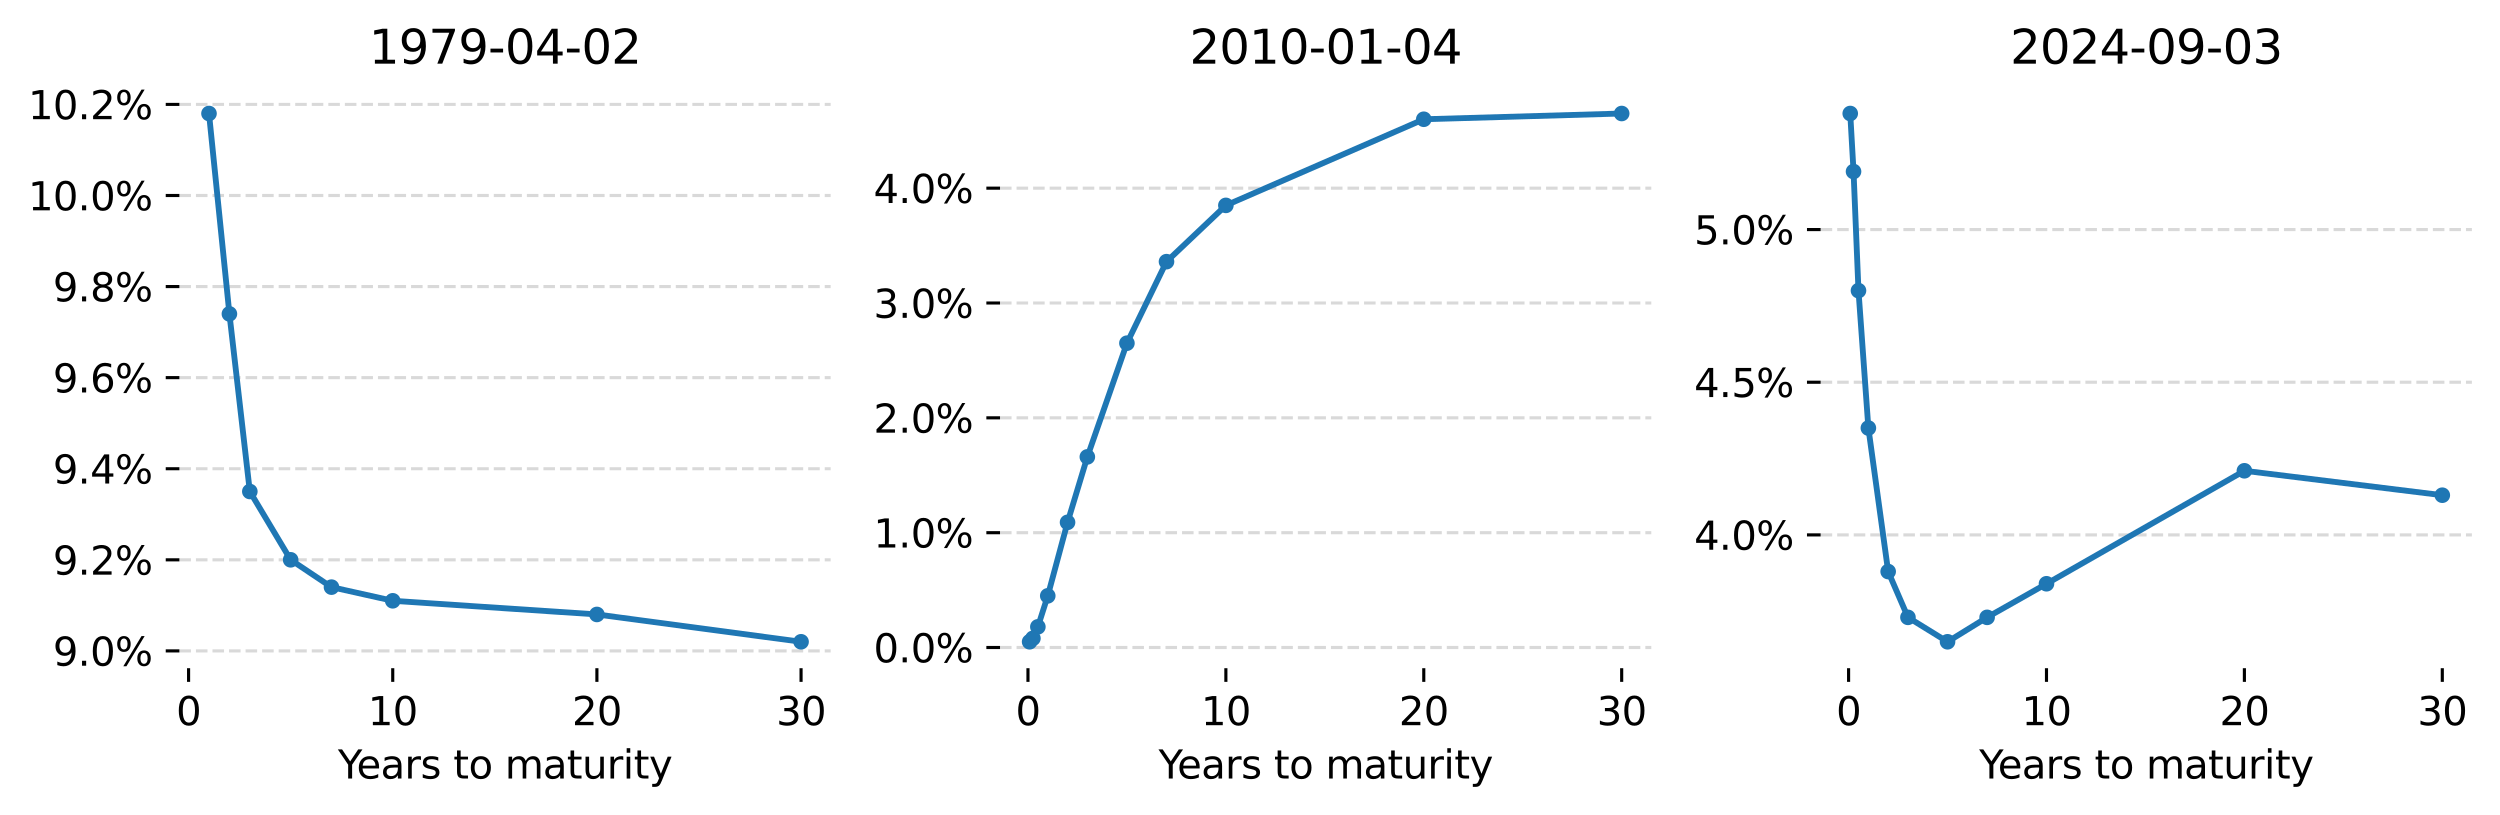 <?xml version="1.0" encoding="utf-8" standalone="no"?>
<!DOCTYPE svg PUBLIC "-//W3C//DTD SVG 1.1//EN"
  "http://www.w3.org/Graphics/SVG/1.1/DTD/svg11.dtd">
<svg xmlns:xlink="http://www.w3.org/1999/xlink" width="640.598pt" height="208.774pt" viewBox="0 0 640.598 208.774" xmlns="http://www.w3.org/2000/svg" version="1.1">
 <defs>
  <style type="text/css">*{stroke-linejoin: round; stroke-linecap: butt}</style>
 </defs>
 <g id="figure_1">
  <g id="axes_1">
   <g id="matplotlib.axis_1">
    <g id="xtick_1">
     <g id="line2d_1">
      <defs>
       <path id="mab99905aa2" d="M 0 0 
L 0 3.5 
" style="stroke: #000000; stroke-width: 0.8"/>
      </defs>
      <g>
       <use xlink:href="#mab99905aa2" x="48.321" y="171.218" style="stroke: #000000; stroke-width: 0.8"/>
      </g>
     </g>
     <g id="text_1">
      <!-- 0 -->
      <g transform="translate(45.14 185.817) scale(0.1 -0.1)">
       <defs>
        <path id="DejaVuSans-30" d="M 2034 4250 
Q 1547 4250 1301 3770 
Q 1056 3291 1056 2328 
Q 1056 1369 1301 889 
Q 1547 409 2034 409 
Q 2525 409 2770 889 
Q 3016 1369 3016 2328 
Q 3016 3291 2770 3770 
Q 2525 4250 2034 4250 
z
M 2034 4750 
Q 2819 4750 3233 4129 
Q 3647 3509 3647 2328 
Q 3647 1150 3233 529 
Q 2819 -91 2034 -91 
Q 1250 -91 836 529 
Q 422 1150 422 2328 
Q 422 3509 836 4129 
Q 1250 4750 2034 4750 
z
" transform="scale(0.016)"/>
       </defs>
       <use xlink:href="#DejaVuSans-30"/>
      </g>
     </g>
    </g>
    <g id="xtick_2">
     <g id="line2d_2">
      <g>
       <use xlink:href="#mab99905aa2" x="100.635" y="171.218" style="stroke: #000000; stroke-width: 0.8"/>
      </g>
     </g>
     <g id="text_2">
      <!-- 10 -->
      <g transform="translate(94.273 185.817) scale(0.1 -0.1)">
       <defs>
        <path id="DejaVuSans-31" d="M 794 531 
L 1825 531 
L 1825 4091 
L 703 3866 
L 703 4441 
L 1819 4666 
L 2450 4666 
L 2450 531 
L 3481 531 
L 3481 0 
L 794 0 
L 794 531 
z
" transform="scale(0.016)"/>
       </defs>
       <use xlink:href="#DejaVuSans-31"/>
       <use xlink:href="#DejaVuSans-30" transform="translate(63.623 0)"/>
      </g>
     </g>
    </g>
    <g id="xtick_3">
     <g id="line2d_3">
      <g>
       <use xlink:href="#mab99905aa2" x="152.949" y="171.218" style="stroke: #000000; stroke-width: 0.8"/>
      </g>
     </g>
     <g id="text_3">
      <!-- 20 -->
      <g transform="translate(146.587 185.817) scale(0.1 -0.1)">
       <defs>
        <path id="DejaVuSans-32" d="M 1228 531 
L 3431 531 
L 3431 0 
L 469 0 
L 469 531 
Q 828 903 1448 1529 
Q 2069 2156 2228 2338 
Q 2531 2678 2651 2914 
Q 2772 3150 2772 3378 
Q 2772 3750 2511 3984 
Q 2250 4219 1831 4219 
Q 1534 4219 1204 4116 
Q 875 4013 500 3803 
L 500 4441 
Q 881 4594 1212 4672 
Q 1544 4750 1819 4750 
Q 2544 4750 2975 4387 
Q 3406 4025 3406 3419 
Q 3406 3131 3298 2873 
Q 3191 2616 2906 2266 
Q 2828 2175 2409 1742 
Q 1991 1309 1228 531 
z
" transform="scale(0.016)"/>
       </defs>
       <use xlink:href="#DejaVuSans-32"/>
       <use xlink:href="#DejaVuSans-30" transform="translate(63.623 0)"/>
      </g>
     </g>
    </g>
    <g id="xtick_4">
     <g id="line2d_4">
      <g>
       <use xlink:href="#mab99905aa2" x="205.263" y="171.218" style="stroke: #000000; stroke-width: 0.8"/>
      </g>
     </g>
     <g id="text_4">
      <!-- 30 -->
      <g transform="translate(198.9 185.817) scale(0.1 -0.1)">
       <defs>
        <path id="DejaVuSans-33" d="M 2597 2516 
Q 3050 2419 3304 2112 
Q 3559 1806 3559 1356 
Q 3559 666 3084 287 
Q 2609 -91 1734 -91 
Q 1441 -91 1130 -33 
Q 819 25 488 141 
L 488 750 
Q 750 597 1062 519 
Q 1375 441 1716 441 
Q 2309 441 2620 675 
Q 2931 909 2931 1356 
Q 2931 1769 2642 2001 
Q 2353 2234 1838 2234 
L 1294 2234 
L 1294 2753 
L 1863 2753 
Q 2328 2753 2575 2939 
Q 2822 3125 2822 3475 
Q 2822 3834 2567 4026 
Q 2313 4219 1838 4219 
Q 1578 4219 1281 4162 
Q 984 4106 628 3988 
L 628 4550 
Q 988 4650 1302 4700 
Q 1616 4750 1894 4750 
Q 2613 4750 3031 4423 
Q 3450 4097 3450 3541 
Q 3450 3153 3228 2886 
Q 3006 2619 2597 2516 
z
" transform="scale(0.016)"/>
       </defs>
       <use xlink:href="#DejaVuSans-33"/>
       <use xlink:href="#DejaVuSans-30" transform="translate(63.623 0)"/>
      </g>
     </g>
    </g>
    <g id="text_5">
     <!-- Years to maturity -->
     <g transform="translate(86.591 199.495) scale(0.1 -0.1)">
      <defs>
       <path id="DejaVuSans-59" d="M -13 4666 
L 666 4666 
L 1959 2747 
L 3244 4666 
L 3922 4666 
L 2272 2222 
L 2272 0 
L 1638 0 
L 1638 2222 
L -13 4666 
z
" transform="scale(0.016)"/>
       <path id="DejaVuSans-65" d="M 3597 1894 
L 3597 1613 
L 953 1613 
Q 991 1019 1311 708 
Q 1631 397 2203 397 
Q 2534 397 2845 478 
Q 3156 559 3463 722 
L 3463 178 
Q 3153 47 2828 -22 
Q 2503 -91 2169 -91 
Q 1331 -91 842 396 
Q 353 884 353 1716 
Q 353 2575 817 3079 
Q 1281 3584 2069 3584 
Q 2775 3584 3186 3129 
Q 3597 2675 3597 1894 
z
M 3022 2063 
Q 3016 2534 2758 2815 
Q 2500 3097 2075 3097 
Q 1594 3097 1305 2825 
Q 1016 2553 972 2059 
L 3022 2063 
z
" transform="scale(0.016)"/>
       <path id="DejaVuSans-61" d="M 2194 1759 
Q 1497 1759 1228 1600 
Q 959 1441 959 1056 
Q 959 750 1161 570 
Q 1363 391 1709 391 
Q 2188 391 2477 730 
Q 2766 1069 2766 1631 
L 2766 1759 
L 2194 1759 
z
M 3341 1997 
L 3341 0 
L 2766 0 
L 2766 531 
Q 2569 213 2275 61 
Q 1981 -91 1556 -91 
Q 1019 -91 701 211 
Q 384 513 384 1019 
Q 384 1609 779 1909 
Q 1175 2209 1959 2209 
L 2766 2209 
L 2766 2266 
Q 2766 2663 2505 2880 
Q 2244 3097 1772 3097 
Q 1472 3097 1187 3025 
Q 903 2953 641 2809 
L 641 3341 
Q 956 3463 1253 3523 
Q 1550 3584 1831 3584 
Q 2591 3584 2966 3190 
Q 3341 2797 3341 1997 
z
" transform="scale(0.016)"/>
       <path id="DejaVuSans-72" d="M 2631 2963 
Q 2534 3019 2420 3045 
Q 2306 3072 2169 3072 
Q 1681 3072 1420 2755 
Q 1159 2438 1159 1844 
L 1159 0 
L 581 0 
L 581 3500 
L 1159 3500 
L 1159 2956 
Q 1341 3275 1631 3429 
Q 1922 3584 2338 3584 
Q 2397 3584 2469 3576 
Q 2541 3569 2628 3553 
L 2631 2963 
z
" transform="scale(0.016)"/>
       <path id="DejaVuSans-73" d="M 2834 3397 
L 2834 2853 
Q 2591 2978 2328 3040 
Q 2066 3103 1784 3103 
Q 1356 3103 1142 2972 
Q 928 2841 928 2578 
Q 928 2378 1081 2264 
Q 1234 2150 1697 2047 
L 1894 2003 
Q 2506 1872 2764 1633 
Q 3022 1394 3022 966 
Q 3022 478 2636 193 
Q 2250 -91 1575 -91 
Q 1294 -91 989 -36 
Q 684 19 347 128 
L 347 722 
Q 666 556 975 473 
Q 1284 391 1588 391 
Q 1994 391 2212 530 
Q 2431 669 2431 922 
Q 2431 1156 2273 1281 
Q 2116 1406 1581 1522 
L 1381 1569 
Q 847 1681 609 1914 
Q 372 2147 372 2553 
Q 372 3047 722 3315 
Q 1072 3584 1716 3584 
Q 2034 3584 2315 3537 
Q 2597 3491 2834 3397 
z
" transform="scale(0.016)"/>
       <path id="DejaVuSans-20" transform="scale(0.016)"/>
       <path id="DejaVuSans-74" d="M 1172 4494 
L 1172 3500 
L 2356 3500 
L 2356 3053 
L 1172 3053 
L 1172 1153 
Q 1172 725 1289 603 
Q 1406 481 1766 481 
L 2356 481 
L 2356 0 
L 1766 0 
Q 1100 0 847 248 
Q 594 497 594 1153 
L 594 3053 
L 172 3053 
L 172 3500 
L 594 3500 
L 594 4494 
L 1172 4494 
z
" transform="scale(0.016)"/>
       <path id="DejaVuSans-6f" d="M 1959 3097 
Q 1497 3097 1228 2736 
Q 959 2375 959 1747 
Q 959 1119 1226 758 
Q 1494 397 1959 397 
Q 2419 397 2687 759 
Q 2956 1122 2956 1747 
Q 2956 2369 2687 2733 
Q 2419 3097 1959 3097 
z
M 1959 3584 
Q 2709 3584 3137 3096 
Q 3566 2609 3566 1747 
Q 3566 888 3137 398 
Q 2709 -91 1959 -91 
Q 1206 -91 779 398 
Q 353 888 353 1747 
Q 353 2609 779 3096 
Q 1206 3584 1959 3584 
z
" transform="scale(0.016)"/>
       <path id="DejaVuSans-6d" d="M 3328 2828 
Q 3544 3216 3844 3400 
Q 4144 3584 4550 3584 
Q 5097 3584 5394 3201 
Q 5691 2819 5691 2113 
L 5691 0 
L 5113 0 
L 5113 2094 
Q 5113 2597 4934 2840 
Q 4756 3084 4391 3084 
Q 3944 3084 3684 2787 
Q 3425 2491 3425 1978 
L 3425 0 
L 2847 0 
L 2847 2094 
Q 2847 2600 2669 2842 
Q 2491 3084 2119 3084 
Q 1678 3084 1418 2786 
Q 1159 2488 1159 1978 
L 1159 0 
L 581 0 
L 581 3500 
L 1159 3500 
L 1159 2956 
Q 1356 3278 1631 3431 
Q 1906 3584 2284 3584 
Q 2666 3584 2933 3390 
Q 3200 3197 3328 2828 
z
" transform="scale(0.016)"/>
       <path id="DejaVuSans-75" d="M 544 1381 
L 544 3500 
L 1119 3500 
L 1119 1403 
Q 1119 906 1312 657 
Q 1506 409 1894 409 
Q 2359 409 2629 706 
Q 2900 1003 2900 1516 
L 2900 3500 
L 3475 3500 
L 3475 0 
L 2900 0 
L 2900 538 
Q 2691 219 2414 64 
Q 2138 -91 1772 -91 
Q 1169 -91 856 284 
Q 544 659 544 1381 
z
M 1991 3584 
L 1991 3584 
z
" transform="scale(0.016)"/>
       <path id="DejaVuSans-69" d="M 603 3500 
L 1178 3500 
L 1178 0 
L 603 0 
L 603 3500 
z
M 603 4863 
L 1178 4863 
L 1178 4134 
L 603 4134 
L 603 4863 
z
" transform="scale(0.016)"/>
       <path id="DejaVuSans-79" d="M 2059 -325 
Q 1816 -950 1584 -1140 
Q 1353 -1331 966 -1331 
L 506 -1331 
L 506 -850 
L 844 -850 
Q 1081 -850 1212 -737 
Q 1344 -625 1503 -206 
L 1606 56 
L 191 3500 
L 800 3500 
L 1894 763 
L 2988 3500 
L 3597 3500 
L 2059 -325 
z
" transform="scale(0.016)"/>
      </defs>
      <use xlink:href="#DejaVuSans-59"/>
      <use xlink:href="#DejaVuSans-65" transform="translate(47.834 0)"/>
      <use xlink:href="#DejaVuSans-61" transform="translate(109.357 0)"/>
      <use xlink:href="#DejaVuSans-72" transform="translate(170.637 0)"/>
      <use xlink:href="#DejaVuSans-73" transform="translate(211.75 0)"/>
      <use xlink:href="#DejaVuSans-20" transform="translate(263.85 0)"/>
      <use xlink:href="#DejaVuSans-74" transform="translate(295.637 0)"/>
      <use xlink:href="#DejaVuSans-6f" transform="translate(334.846 0)"/>
      <use xlink:href="#DejaVuSans-20" transform="translate(396.027 0)"/>
      <use xlink:href="#DejaVuSans-6d" transform="translate(427.814 0)"/>
      <use xlink:href="#DejaVuSans-61" transform="translate(525.227 0)"/>
      <use xlink:href="#DejaVuSans-74" transform="translate(586.506 0)"/>
      <use xlink:href="#DejaVuSans-75" transform="translate(625.715 0)"/>
      <use xlink:href="#DejaVuSans-72" transform="translate(689.094 0)"/>
      <use xlink:href="#DejaVuSans-69" transform="translate(730.207 0)"/>
      <use xlink:href="#DejaVuSans-74" transform="translate(757.99 0)"/>
      <use xlink:href="#DejaVuSans-79" transform="translate(797.199 0)"/>
     </g>
    </g>
   </g>
   <g id="matplotlib.axis_2">
    <g id="ytick_1">
     <g id="line2d_5">
      <path d="M 45.967 166.784 
L 212.848 166.784 
" clip-path="url(#p5526063834)" style="fill: none; stroke-dasharray: 2.96,1.28; stroke-dashoffset: 0; stroke: #000000; stroke-opacity: 0.15; stroke-width: 0.8"/>
     </g>
     <g id="line2d_6">
      <defs>
       <path id="mdbfdd32fac" d="M 0 0 
L -3.5 0 
" style="stroke: #000000; stroke-width: 0.8"/>
      </defs>
      <g>
       <use xlink:href="#mdbfdd32fac" x="45.967" y="166.784" style="stroke: #000000; stroke-width: 0.8"/>
      </g>
     </g>
     <g id="text_6">
      <!-- 9.0% -->
      <g transform="translate(13.562 170.583) scale(0.1 -0.1)">
       <defs>
        <path id="DejaVuSans-39" d="M 703 97 
L 703 672 
Q 941 559 1184 500 
Q 1428 441 1663 441 
Q 2288 441 2617 861 
Q 2947 1281 2994 2138 
Q 2813 1869 2534 1725 
Q 2256 1581 1919 1581 
Q 1219 1581 811 2004 
Q 403 2428 403 3163 
Q 403 3881 828 4315 
Q 1253 4750 1959 4750 
Q 2769 4750 3195 4129 
Q 3622 3509 3622 2328 
Q 3622 1225 3098 567 
Q 2575 -91 1691 -91 
Q 1453 -91 1209 -44 
Q 966 3 703 97 
z
M 1959 2075 
Q 2384 2075 2632 2365 
Q 2881 2656 2881 3163 
Q 2881 3666 2632 3958 
Q 2384 4250 1959 4250 
Q 1534 4250 1286 3958 
Q 1038 3666 1038 3163 
Q 1038 2656 1286 2365 
Q 1534 2075 1959 2075 
z
" transform="scale(0.016)"/>
        <path id="DejaVuSans-2e" d="M 684 794 
L 1344 794 
L 1344 0 
L 684 0 
L 684 794 
z
" transform="scale(0.016)"/>
        <path id="DejaVuSans-25" d="M 4653 2053 
Q 4381 2053 4226 1822 
Q 4072 1591 4072 1178 
Q 4072 772 4226 539 
Q 4381 306 4653 306 
Q 4919 306 5073 539 
Q 5228 772 5228 1178 
Q 5228 1588 5073 1820 
Q 4919 2053 4653 2053 
z
M 4653 2450 
Q 5147 2450 5437 2106 
Q 5728 1763 5728 1178 
Q 5728 594 5436 251 
Q 5144 -91 4653 -91 
Q 4153 -91 3862 251 
Q 3572 594 3572 1178 
Q 3572 1766 3864 2108 
Q 4156 2450 4653 2450 
z
M 1428 4353 
Q 1159 4353 1004 4120 
Q 850 3888 850 3481 
Q 850 3069 1003 2837 
Q 1156 2606 1428 2606 
Q 1700 2606 1854 2837 
Q 2009 3069 2009 3481 
Q 2009 3884 1853 4118 
Q 1697 4353 1428 4353 
z
M 4250 4750 
L 4750 4750 
L 1831 -91 
L 1331 -91 
L 4250 4750 
z
M 1428 4750 
Q 1922 4750 2215 4408 
Q 2509 4066 2509 3481 
Q 2509 2891 2217 2550 
Q 1925 2209 1428 2209 
Q 931 2209 642 2551 
Q 353 2894 353 3481 
Q 353 4063 643 4406 
Q 934 4750 1428 4750 
z
" transform="scale(0.016)"/>
       </defs>
       <use xlink:href="#DejaVuSans-39"/>
       <use xlink:href="#DejaVuSans-2e" transform="translate(63.623 0)"/>
       <use xlink:href="#DejaVuSans-30" transform="translate(95.41 0)"/>
       <use xlink:href="#DejaVuSans-25" transform="translate(159.033 0)"/>
      </g>
     </g>
    </g>
    <g id="ytick_2">
     <g id="line2d_7">
      <path d="M 45.967 143.445 
L 212.848 143.445 
" clip-path="url(#p5526063834)" style="fill: none; stroke-dasharray: 2.96,1.28; stroke-dashoffset: 0; stroke: #000000; stroke-opacity: 0.15; stroke-width: 0.8"/>
     </g>
     <g id="line2d_8">
      <g>
       <use xlink:href="#mdbfdd32fac" x="45.967" y="143.445" style="stroke: #000000; stroke-width: 0.8"/>
      </g>
     </g>
     <g id="text_7">
      <!-- 9.2% -->
      <g transform="translate(13.562 147.244) scale(0.1 -0.1)">
       <use xlink:href="#DejaVuSans-39"/>
       <use xlink:href="#DejaVuSans-2e" transform="translate(63.623 0)"/>
       <use xlink:href="#DejaVuSans-32" transform="translate(95.41 0)"/>
       <use xlink:href="#DejaVuSans-25" transform="translate(159.033 0)"/>
      </g>
     </g>
    </g>
    <g id="ytick_3">
     <g id="line2d_9">
      <path d="M 45.967 120.107 
L 212.848 120.107 
" clip-path="url(#p5526063834)" style="fill: none; stroke-dasharray: 2.96,1.28; stroke-dashoffset: 0; stroke: #000000; stroke-opacity: 0.15; stroke-width: 0.8"/>
     </g>
     <g id="line2d_10">
      <g>
       <use xlink:href="#mdbfdd32fac" x="45.967" y="120.107" style="stroke: #000000; stroke-width: 0.8"/>
      </g>
     </g>
     <g id="text_8">
      <!-- 9.4% -->
      <g transform="translate(13.562 123.906) scale(0.1 -0.1)">
       <defs>
        <path id="DejaVuSans-34" d="M 2419 4116 
L 825 1625 
L 2419 1625 
L 2419 4116 
z
M 2253 4666 
L 3047 4666 
L 3047 1625 
L 3713 1625 
L 3713 1100 
L 3047 1100 
L 3047 0 
L 2419 0 
L 2419 1100 
L 313 1100 
L 313 1709 
L 2253 4666 
z
" transform="scale(0.016)"/>
       </defs>
       <use xlink:href="#DejaVuSans-39"/>
       <use xlink:href="#DejaVuSans-2e" transform="translate(63.623 0)"/>
       <use xlink:href="#DejaVuSans-34" transform="translate(95.41 0)"/>
       <use xlink:href="#DejaVuSans-25" transform="translate(159.033 0)"/>
      </g>
     </g>
    </g>
    <g id="ytick_4">
     <g id="line2d_11">
      <path d="M 45.967 96.768 
L 212.848 96.768 
" clip-path="url(#p5526063834)" style="fill: none; stroke-dasharray: 2.96,1.28; stroke-dashoffset: 0; stroke: #000000; stroke-opacity: 0.15; stroke-width: 0.8"/>
     </g>
     <g id="line2d_12">
      <g>
       <use xlink:href="#mdbfdd32fac" x="45.967" y="96.768" style="stroke: #000000; stroke-width: 0.8"/>
      </g>
     </g>
     <g id="text_9">
      <!-- 9.6% -->
      <g transform="translate(13.562 100.567) scale(0.1 -0.1)">
       <defs>
        <path id="DejaVuSans-36" d="M 2113 2584 
Q 1688 2584 1439 2293 
Q 1191 2003 1191 1497 
Q 1191 994 1439 701 
Q 1688 409 2113 409 
Q 2538 409 2786 701 
Q 3034 994 3034 1497 
Q 3034 2003 2786 2293 
Q 2538 2584 2113 2584 
z
M 3366 4563 
L 3366 3988 
Q 3128 4100 2886 4159 
Q 2644 4219 2406 4219 
Q 1781 4219 1451 3797 
Q 1122 3375 1075 2522 
Q 1259 2794 1537 2939 
Q 1816 3084 2150 3084 
Q 2853 3084 3261 2657 
Q 3669 2231 3669 1497 
Q 3669 778 3244 343 
Q 2819 -91 2113 -91 
Q 1303 -91 875 529 
Q 447 1150 447 2328 
Q 447 3434 972 4092 
Q 1497 4750 2381 4750 
Q 2619 4750 2861 4703 
Q 3103 4656 3366 4563 
z
" transform="scale(0.016)"/>
       </defs>
       <use xlink:href="#DejaVuSans-39"/>
       <use xlink:href="#DejaVuSans-2e" transform="translate(63.623 0)"/>
       <use xlink:href="#DejaVuSans-36" transform="translate(95.41 0)"/>
       <use xlink:href="#DejaVuSans-25" transform="translate(159.033 0)"/>
      </g>
     </g>
    </g>
    <g id="ytick_5">
     <g id="line2d_13">
      <path d="M 45.967 73.43 
L 212.848 73.43 
" clip-path="url(#p5526063834)" style="fill: none; stroke-dasharray: 2.96,1.28; stroke-dashoffset: 0; stroke: #000000; stroke-opacity: 0.15; stroke-width: 0.8"/>
     </g>
     <g id="line2d_14">
      <g>
       <use xlink:href="#mdbfdd32fac" x="45.967" y="73.43" style="stroke: #000000; stroke-width: 0.8"/>
      </g>
     </g>
     <g id="text_10">
      <!-- 9.8% -->
      <g transform="translate(13.562 77.229) scale(0.1 -0.1)">
       <defs>
        <path id="DejaVuSans-38" d="M 2034 2216 
Q 1584 2216 1326 1975 
Q 1069 1734 1069 1313 
Q 1069 891 1326 650 
Q 1584 409 2034 409 
Q 2484 409 2743 651 
Q 3003 894 3003 1313 
Q 3003 1734 2745 1975 
Q 2488 2216 2034 2216 
z
M 1403 2484 
Q 997 2584 770 2862 
Q 544 3141 544 3541 
Q 544 4100 942 4425 
Q 1341 4750 2034 4750 
Q 2731 4750 3128 4425 
Q 3525 4100 3525 3541 
Q 3525 3141 3298 2862 
Q 3072 2584 2669 2484 
Q 3125 2378 3379 2068 
Q 3634 1759 3634 1313 
Q 3634 634 3220 271 
Q 2806 -91 2034 -91 
Q 1263 -91 848 271 
Q 434 634 434 1313 
Q 434 1759 690 2068 
Q 947 2378 1403 2484 
z
M 1172 3481 
Q 1172 3119 1398 2916 
Q 1625 2713 2034 2713 
Q 2441 2713 2670 2916 
Q 2900 3119 2900 3481 
Q 2900 3844 2670 4047 
Q 2441 4250 2034 4250 
Q 1625 4250 1398 4047 
Q 1172 3844 1172 3481 
z
" transform="scale(0.016)"/>
       </defs>
       <use xlink:href="#DejaVuSans-39"/>
       <use xlink:href="#DejaVuSans-2e" transform="translate(63.623 0)"/>
       <use xlink:href="#DejaVuSans-38" transform="translate(95.41 0)"/>
       <use xlink:href="#DejaVuSans-25" transform="translate(159.033 0)"/>
      </g>
     </g>
    </g>
    <g id="ytick_6">
     <g id="line2d_15">
      <path d="M 45.967 50.091 
L 212.848 50.091 
" clip-path="url(#p5526063834)" style="fill: none; stroke-dasharray: 2.96,1.28; stroke-dashoffset: 0; stroke: #000000; stroke-opacity: 0.15; stroke-width: 0.8"/>
     </g>
     <g id="line2d_16">
      <g>
       <use xlink:href="#mdbfdd32fac" x="45.967" y="50.091" style="stroke: #000000; stroke-width: 0.8"/>
      </g>
     </g>
     <g id="text_11">
      <!-- 10.0% -->
      <g transform="translate(7.2 53.89) scale(0.1 -0.1)">
       <use xlink:href="#DejaVuSans-31"/>
       <use xlink:href="#DejaVuSans-30" transform="translate(63.623 0)"/>
       <use xlink:href="#DejaVuSans-2e" transform="translate(127.246 0)"/>
       <use xlink:href="#DejaVuSans-30" transform="translate(159.033 0)"/>
       <use xlink:href="#DejaVuSans-25" transform="translate(222.656 0)"/>
      </g>
     </g>
    </g>
    <g id="ytick_7">
     <g id="line2d_17">
      <path d="M 45.967 26.752 
L 212.848 26.752 
" clip-path="url(#p5526063834)" style="fill: none; stroke-dasharray: 2.96,1.28; stroke-dashoffset: 0; stroke: #000000; stroke-opacity: 0.15; stroke-width: 0.8"/>
     </g>
     <g id="line2d_18">
      <g>
       <use xlink:href="#mdbfdd32fac" x="45.967" y="26.752" style="stroke: #000000; stroke-width: 0.8"/>
      </g>
     </g>
     <g id="text_12">
      <!-- 10.2% -->
      <g transform="translate(7.2 30.552) scale(0.1 -0.1)">
       <use xlink:href="#DejaVuSans-31"/>
       <use xlink:href="#DejaVuSans-30" transform="translate(63.623 0)"/>
       <use xlink:href="#DejaVuSans-2e" transform="translate(127.246 0)"/>
       <use xlink:href="#DejaVuSans-32" transform="translate(159.033 0)"/>
       <use xlink:href="#DejaVuSans-25" transform="translate(222.656 0)"/>
      </g>
     </g>
    </g>
   </g>
   <g id="line2d_19">
    <path d="M 53.553 29.086 
L 58.784 80.431 
L 64.015 125.941 
L 74.478 143.445 
L 84.941 150.447 
L 100.635 153.948 
L 152.949 157.448 
L 205.263 164.45 
" clip-path="url(#p5526063834)" style="fill: none; stroke: #1f77b4; stroke-width: 1.5; stroke-linecap: square"/>
    <defs>
     <path id="maa02538ca1" d="M 0 1.5 
C 0.398 1.5 0.779 1.342 1.061 1.061 
C 1.342 0.779 1.5 0.398 1.5 0 
C 1.5 -0.398 1.342 -0.779 1.061 -1.061 
C 0.779 -1.342 0.398 -1.5 0 -1.5 
C -0.398 -1.5 -0.779 -1.342 -1.061 -1.061 
C -1.342 -0.779 -1.5 -0.398 -1.5 0 
C -1.5 0.398 -1.342 0.779 -1.061 1.061 
C -0.779 1.342 -0.398 1.5 0 1.5 
z
" style="stroke: #1f77b4"/>
    </defs>
    <g clip-path="url(#p5526063834)">
     <use xlink:href="#maa02538ca1" x="53.553" y="29.086" style="fill: #1f77b4; stroke: #1f77b4"/>
     <use xlink:href="#maa02538ca1" x="58.784" y="80.431" style="fill: #1f77b4; stroke: #1f77b4"/>
     <use xlink:href="#maa02538ca1" x="64.015" y="125.941" style="fill: #1f77b4; stroke: #1f77b4"/>
     <use xlink:href="#maa02538ca1" x="74.478" y="143.445" style="fill: #1f77b4; stroke: #1f77b4"/>
     <use xlink:href="#maa02538ca1" x="84.941" y="150.447" style="fill: #1f77b4; stroke: #1f77b4"/>
     <use xlink:href="#maa02538ca1" x="100.635" y="153.948" style="fill: #1f77b4; stroke: #1f77b4"/>
     <use xlink:href="#maa02538ca1" x="152.949" y="157.448" style="fill: #1f77b4; stroke: #1f77b4"/>
     <use xlink:href="#maa02538ca1" x="205.263" y="164.45" style="fill: #1f77b4; stroke: #1f77b4"/>
    </g>
   </g>
   <g id="patch_1">
    <path d="M 45.967 171.218 
L 45.967 22.318 
" style="fill: none"/>
   </g>
   <g id="patch_2">
    <path d="M 212.848 171.218 
L 212.848 22.318 
" style="fill: none"/>
   </g>
   <g id="patch_3">
    <path d="M 45.967 171.218 
L 212.848 171.218 
" style="fill: none"/>
   </g>
   <g id="patch_4">
    <path d="M 45.967 22.318 
L 212.848 22.318 
" style="fill: none"/>
   </g>
   <g id="text_13">
    <!-- 1979-04-02 -->
    <g transform="translate(94.538 16.318) scale(0.12 -0.12)">
     <defs>
      <path id="DejaVuSans-37" d="M 525 4666 
L 3525 4666 
L 3525 4397 
L 1831 0 
L 1172 0 
L 2766 4134 
L 525 4134 
L 525 4666 
z
" transform="scale(0.016)"/>
      <path id="DejaVuSans-2d" d="M 313 2009 
L 1997 2009 
L 1997 1497 
L 313 1497 
L 313 2009 
z
" transform="scale(0.016)"/>
     </defs>
     <use xlink:href="#DejaVuSans-31"/>
     <use xlink:href="#DejaVuSans-39" transform="translate(63.623 0)"/>
     <use xlink:href="#DejaVuSans-37" transform="translate(127.246 0)"/>
     <use xlink:href="#DejaVuSans-39" transform="translate(190.869 0)"/>
     <use xlink:href="#DejaVuSans-2d" transform="translate(254.492 0)"/>
     <use xlink:href="#DejaVuSans-30" transform="translate(290.576 0)"/>
     <use xlink:href="#DejaVuSans-34" transform="translate(354.199 0)"/>
     <use xlink:href="#DejaVuSans-2d" transform="translate(417.822 0)"/>
     <use xlink:href="#DejaVuSans-30" transform="translate(453.906 0)"/>
     <use xlink:href="#DejaVuSans-32" transform="translate(517.529 0)"/>
    </g>
   </g>
  </g>
  <g id="axes_2">
   <g id="matplotlib.axis_3">
    <g id="xtick_5">
     <g id="line2d_20">
      <g>
       <use xlink:href="#mab99905aa2" x="263.405" y="171.218" style="stroke: #000000; stroke-width: 0.8"/>
      </g>
     </g>
     <g id="text_14">
      <!-- 0 -->
      <g transform="translate(260.224 185.817) scale(0.1 -0.1)">
       <use xlink:href="#DejaVuSans-30"/>
      </g>
     </g>
    </g>
    <g id="xtick_6">
     <g id="line2d_21">
      <g>
       <use xlink:href="#mab99905aa2" x="314.116" y="171.218" style="stroke: #000000; stroke-width: 0.8"/>
      </g>
     </g>
     <g id="text_15">
      <!-- 10 -->
      <g transform="translate(307.754 185.817) scale(0.1 -0.1)">
       <use xlink:href="#DejaVuSans-31"/>
       <use xlink:href="#DejaVuSans-30" transform="translate(63.623 0)"/>
      </g>
     </g>
    </g>
    <g id="xtick_7">
     <g id="line2d_22">
      <g>
       <use xlink:href="#mab99905aa2" x="364.827" y="171.218" style="stroke: #000000; stroke-width: 0.8"/>
      </g>
     </g>
     <g id="text_16">
      <!-- 20 -->
      <g transform="translate(358.464 185.817) scale(0.1 -0.1)">
       <use xlink:href="#DejaVuSans-32"/>
       <use xlink:href="#DejaVuSans-30" transform="translate(63.623 0)"/>
      </g>
     </g>
    </g>
    <g id="xtick_8">
     <g id="line2d_23">
      <g>
       <use xlink:href="#mab99905aa2" x="415.538" y="171.218" style="stroke: #000000; stroke-width: 0.8"/>
      </g>
     </g>
     <g id="text_17">
      <!-- 30 -->
      <g transform="translate(409.175 185.817) scale(0.1 -0.1)">
       <use xlink:href="#DejaVuSans-33"/>
       <use xlink:href="#DejaVuSans-30" transform="translate(63.623 0)"/>
      </g>
     </g>
    </g>
    <g id="text_18">
     <!-- Years to maturity -->
     <g transform="translate(296.866 199.495) scale(0.1 -0.1)">
      <use xlink:href="#DejaVuSans-59"/>
      <use xlink:href="#DejaVuSans-65" transform="translate(47.834 0)"/>
      <use xlink:href="#DejaVuSans-61" transform="translate(109.357 0)"/>
      <use xlink:href="#DejaVuSans-72" transform="translate(170.637 0)"/>
      <use xlink:href="#DejaVuSans-73" transform="translate(211.75 0)"/>
      <use xlink:href="#DejaVuSans-20" transform="translate(263.85 0)"/>
      <use xlink:href="#DejaVuSans-74" transform="translate(295.637 0)"/>
      <use xlink:href="#DejaVuSans-6f" transform="translate(334.846 0)"/>
      <use xlink:href="#DejaVuSans-20" transform="translate(396.027 0)"/>
      <use xlink:href="#DejaVuSans-6d" transform="translate(427.814 0)"/>
      <use xlink:href="#DejaVuSans-61" transform="translate(525.227 0)"/>
      <use xlink:href="#DejaVuSans-74" transform="translate(586.506 0)"/>
      <use xlink:href="#DejaVuSans-75" transform="translate(625.715 0)"/>
      <use xlink:href="#DejaVuSans-72" transform="translate(689.094 0)"/>
      <use xlink:href="#DejaVuSans-69" transform="translate(730.207 0)"/>
      <use xlink:href="#DejaVuSans-74" transform="translate(757.99 0)"/>
      <use xlink:href="#DejaVuSans-79" transform="translate(797.199 0)"/>
     </g>
    </g>
   </g>
   <g id="matplotlib.axis_4">
    <g id="ytick_8">
     <g id="line2d_24">
      <path d="M 256.242 165.921 
L 423.123 165.921 
" clip-path="url(#pbb41a4266b)" style="fill: none; stroke-dasharray: 2.96,1.28; stroke-dashoffset: 0; stroke: #000000; stroke-opacity: 0.15; stroke-width: 0.8"/>
     </g>
     <g id="line2d_25">
      <g>
       <use xlink:href="#mdbfdd32fac" x="256.242" y="165.921" style="stroke: #000000; stroke-width: 0.8"/>
      </g>
     </g>
     <g id="text_19">
      <!-- 0.0% -->
      <g transform="translate(223.838 169.721) scale(0.1 -0.1)">
       <use xlink:href="#DejaVuSans-30"/>
       <use xlink:href="#DejaVuSans-2e" transform="translate(63.623 0)"/>
       <use xlink:href="#DejaVuSans-30" transform="translate(95.41 0)"/>
       <use xlink:href="#DejaVuSans-25" transform="translate(159.033 0)"/>
      </g>
     </g>
    </g>
    <g id="ytick_9">
     <g id="line2d_26">
      <path d="M 256.242 136.494 
L 423.123 136.494 
" clip-path="url(#pbb41a4266b)" style="fill: none; stroke-dasharray: 2.96,1.28; stroke-dashoffset: 0; stroke: #000000; stroke-opacity: 0.15; stroke-width: 0.8"/>
     </g>
     <g id="line2d_27">
      <g>
       <use xlink:href="#mdbfdd32fac" x="256.242" y="136.494" style="stroke: #000000; stroke-width: 0.8"/>
      </g>
     </g>
     <g id="text_20">
      <!-- 1.0% -->
      <g transform="translate(223.838 140.294) scale(0.1 -0.1)">
       <use xlink:href="#DejaVuSans-31"/>
       <use xlink:href="#DejaVuSans-2e" transform="translate(63.623 0)"/>
       <use xlink:href="#DejaVuSans-30" transform="translate(95.41 0)"/>
       <use xlink:href="#DejaVuSans-25" transform="translate(159.033 0)"/>
      </g>
     </g>
    </g>
    <g id="ytick_10">
     <g id="line2d_28">
      <path d="M 256.242 107.068 
L 423.123 107.068 
" clip-path="url(#pbb41a4266b)" style="fill: none; stroke-dasharray: 2.96,1.28; stroke-dashoffset: 0; stroke: #000000; stroke-opacity: 0.15; stroke-width: 0.8"/>
     </g>
     <g id="line2d_29">
      <g>
       <use xlink:href="#mdbfdd32fac" x="256.242" y="107.068" style="stroke: #000000; stroke-width: 0.8"/>
      </g>
     </g>
     <g id="text_21">
      <!-- 2.0% -->
      <g transform="translate(223.838 110.867) scale(0.1 -0.1)">
       <use xlink:href="#DejaVuSans-32"/>
       <use xlink:href="#DejaVuSans-2e" transform="translate(63.623 0)"/>
       <use xlink:href="#DejaVuSans-30" transform="translate(95.41 0)"/>
       <use xlink:href="#DejaVuSans-25" transform="translate(159.033 0)"/>
      </g>
     </g>
    </g>
    <g id="ytick_11">
     <g id="line2d_30">
      <path d="M 256.242 77.641 
L 423.123 77.641 
" clip-path="url(#pbb41a4266b)" style="fill: none; stroke-dasharray: 2.96,1.28; stroke-dashoffset: 0; stroke: #000000; stroke-opacity: 0.15; stroke-width: 0.8"/>
     </g>
     <g id="line2d_31">
      <g>
       <use xlink:href="#mdbfdd32fac" x="256.242" y="77.641" style="stroke: #000000; stroke-width: 0.8"/>
      </g>
     </g>
     <g id="text_22">
      <!-- 3.0% -->
      <g transform="translate(223.838 81.44) scale(0.1 -0.1)">
       <use xlink:href="#DejaVuSans-33"/>
       <use xlink:href="#DejaVuSans-2e" transform="translate(63.623 0)"/>
       <use xlink:href="#DejaVuSans-30" transform="translate(95.41 0)"/>
       <use xlink:href="#DejaVuSans-25" transform="translate(159.033 0)"/>
      </g>
     </g>
    </g>
    <g id="ytick_12">
     <g id="line2d_32">
      <path d="M 256.242 48.214 
L 423.123 48.214 
" clip-path="url(#pbb41a4266b)" style="fill: none; stroke-dasharray: 2.96,1.28; stroke-dashoffset: 0; stroke: #000000; stroke-opacity: 0.15; stroke-width: 0.8"/>
     </g>
     <g id="line2d_33">
      <g>
       <use xlink:href="#mdbfdd32fac" x="256.242" y="48.214" style="stroke: #000000; stroke-width: 0.8"/>
      </g>
     </g>
     <g id="text_23">
      <!-- 4.0% -->
      <g transform="translate(223.838 52.013) scale(0.1 -0.1)">
       <use xlink:href="#DejaVuSans-34"/>
       <use xlink:href="#DejaVuSans-2e" transform="translate(63.623 0)"/>
       <use xlink:href="#DejaVuSans-30" transform="translate(95.41 0)"/>
       <use xlink:href="#DejaVuSans-25" transform="translate(159.033 0)"/>
      </g>
     </g>
    </g>
   </g>
   <g id="line2d_34">
    <path d="M 263.828 164.45 
L 264.673 163.567 
L 265.941 160.624 
L 268.476 152.679 
L 273.547 133.846 
L 278.618 117.073 
L 288.761 87.94 
L 298.903 67.047 
L 314.116 52.628 
L 364.827 30.558 
L 415.538 29.086 
" clip-path="url(#pbb41a4266b)" style="fill: none; stroke: #1f77b4; stroke-width: 1.5; stroke-linecap: square"/>
    <g clip-path="url(#pbb41a4266b)">
     <use xlink:href="#maa02538ca1" x="263.828" y="164.45" style="fill: #1f77b4; stroke: #1f77b4"/>
     <use xlink:href="#maa02538ca1" x="264.673" y="163.567" style="fill: #1f77b4; stroke: #1f77b4"/>
     <use xlink:href="#maa02538ca1" x="265.941" y="160.624" style="fill: #1f77b4; stroke: #1f77b4"/>
     <use xlink:href="#maa02538ca1" x="268.476" y="152.679" style="fill: #1f77b4; stroke: #1f77b4"/>
     <use xlink:href="#maa02538ca1" x="273.547" y="133.846" style="fill: #1f77b4; stroke: #1f77b4"/>
     <use xlink:href="#maa02538ca1" x="278.618" y="117.073" style="fill: #1f77b4; stroke: #1f77b4"/>
     <use xlink:href="#maa02538ca1" x="288.761" y="87.94" style="fill: #1f77b4; stroke: #1f77b4"/>
     <use xlink:href="#maa02538ca1" x="298.903" y="67.047" style="fill: #1f77b4; stroke: #1f77b4"/>
     <use xlink:href="#maa02538ca1" x="314.116" y="52.628" style="fill: #1f77b4; stroke: #1f77b4"/>
     <use xlink:href="#maa02538ca1" x="364.827" y="30.558" style="fill: #1f77b4; stroke: #1f77b4"/>
     <use xlink:href="#maa02538ca1" x="415.538" y="29.086" style="fill: #1f77b4; stroke: #1f77b4"/>
    </g>
   </g>
   <g id="patch_5">
    <path d="M 256.242 171.218 
L 256.242 22.318 
" style="fill: none"/>
   </g>
   <g id="patch_6">
    <path d="M 423.123 171.218 
L 423.123 22.318 
" style="fill: none"/>
   </g>
   <g id="patch_7">
    <path d="M 256.242 171.218 
L 423.123 171.218 
" style="fill: none"/>
   </g>
   <g id="patch_8">
    <path d="M 256.242 22.318 
L 423.123 22.318 
" style="fill: none"/>
   </g>
   <g id="text_24">
    <!-- 2010-01-04 -->
    <g transform="translate(304.813 16.318) scale(0.12 -0.12)">
     <use xlink:href="#DejaVuSans-32"/>
     <use xlink:href="#DejaVuSans-30" transform="translate(63.623 0)"/>
     <use xlink:href="#DejaVuSans-31" transform="translate(127.246 0)"/>
     <use xlink:href="#DejaVuSans-30" transform="translate(190.869 0)"/>
     <use xlink:href="#DejaVuSans-2d" transform="translate(254.492 0)"/>
     <use xlink:href="#DejaVuSans-30" transform="translate(290.576 0)"/>
     <use xlink:href="#DejaVuSans-31" transform="translate(354.199 0)"/>
     <use xlink:href="#DejaVuSans-2d" transform="translate(417.822 0)"/>
     <use xlink:href="#DejaVuSans-30" transform="translate(453.906 0)"/>
     <use xlink:href="#DejaVuSans-34" transform="translate(517.529 0)"/>
    </g>
   </g>
  </g>
  <g id="axes_3">
   <g id="matplotlib.axis_5">
    <g id="xtick_9">
     <g id="line2d_35">
      <g>
       <use xlink:href="#mab99905aa2" x="473.68" y="171.218" style="stroke: #000000; stroke-width: 0.8"/>
      </g>
     </g>
     <g id="text_25">
      <!-- 0 -->
      <g transform="translate(470.499 185.817) scale(0.1 -0.1)">
       <use xlink:href="#DejaVuSans-30"/>
      </g>
     </g>
    </g>
    <g id="xtick_10">
     <g id="line2d_36">
      <g>
       <use xlink:href="#mab99905aa2" x="524.391" y="171.218" style="stroke: #000000; stroke-width: 0.8"/>
      </g>
     </g>
     <g id="text_26">
      <!-- 10 -->
      <g transform="translate(518.029 185.817) scale(0.1 -0.1)">
       <use xlink:href="#DejaVuSans-31"/>
       <use xlink:href="#DejaVuSans-30" transform="translate(63.623 0)"/>
      </g>
     </g>
    </g>
    <g id="xtick_11">
     <g id="line2d_37">
      <g>
       <use xlink:href="#mab99905aa2" x="575.102" y="171.218" style="stroke: #000000; stroke-width: 0.8"/>
      </g>
     </g>
     <g id="text_27">
      <!-- 20 -->
      <g transform="translate(568.739 185.817) scale(0.1 -0.1)">
       <use xlink:href="#DejaVuSans-32"/>
       <use xlink:href="#DejaVuSans-30" transform="translate(63.623 0)"/>
      </g>
     </g>
    </g>
    <g id="xtick_12">
     <g id="line2d_38">
      <g>
       <use xlink:href="#mab99905aa2" x="625.813" y="171.218" style="stroke: #000000; stroke-width: 0.8"/>
      </g>
     </g>
     <g id="text_28">
      <!-- 30 -->
      <g transform="translate(619.45 185.817) scale(0.1 -0.1)">
       <use xlink:href="#DejaVuSans-33"/>
       <use xlink:href="#DejaVuSans-30" transform="translate(63.623 0)"/>
      </g>
     </g>
    </g>
    <g id="text_29">
     <!-- Years to maturity -->
     <g transform="translate(507.141 199.495) scale(0.1 -0.1)">
      <use xlink:href="#DejaVuSans-59"/>
      <use xlink:href="#DejaVuSans-65" transform="translate(47.834 0)"/>
      <use xlink:href="#DejaVuSans-61" transform="translate(109.357 0)"/>
      <use xlink:href="#DejaVuSans-72" transform="translate(170.637 0)"/>
      <use xlink:href="#DejaVuSans-73" transform="translate(211.75 0)"/>
      <use xlink:href="#DejaVuSans-20" transform="translate(263.85 0)"/>
      <use xlink:href="#DejaVuSans-74" transform="translate(295.637 0)"/>
      <use xlink:href="#DejaVuSans-6f" transform="translate(334.846 0)"/>
      <use xlink:href="#DejaVuSans-20" transform="translate(396.027 0)"/>
      <use xlink:href="#DejaVuSans-6d" transform="translate(427.814 0)"/>
      <use xlink:href="#DejaVuSans-61" transform="translate(525.227 0)"/>
      <use xlink:href="#DejaVuSans-74" transform="translate(586.506 0)"/>
      <use xlink:href="#DejaVuSans-75" transform="translate(625.715 0)"/>
      <use xlink:href="#DejaVuSans-72" transform="translate(689.094 0)"/>
      <use xlink:href="#DejaVuSans-69" transform="translate(730.207 0)"/>
      <use xlink:href="#DejaVuSans-74" transform="translate(757.99 0)"/>
      <use xlink:href="#DejaVuSans-79" transform="translate(797.199 0)"/>
     </g>
    </g>
   </g>
   <g id="matplotlib.axis_6">
    <g id="ytick_13">
     <g id="line2d_39">
      <path d="M 466.517 137.064 
L 633.398 137.064 
" clip-path="url(#pa0f4c7b403)" style="fill: none; stroke-dasharray: 2.96,1.28; stroke-dashoffset: 0; stroke: #000000; stroke-opacity: 0.15; stroke-width: 0.8"/>
     </g>
     <g id="line2d_40">
      <g>
       <use xlink:href="#mdbfdd32fac" x="466.517" y="137.064" style="stroke: #000000; stroke-width: 0.8"/>
      </g>
     </g>
     <g id="text_30">
      <!-- 4.0% -->
      <g transform="translate(434.113 140.863) scale(0.1 -0.1)">
       <use xlink:href="#DejaVuSans-34"/>
       <use xlink:href="#DejaVuSans-2e" transform="translate(63.623 0)"/>
       <use xlink:href="#DejaVuSans-30" transform="translate(95.41 0)"/>
       <use xlink:href="#DejaVuSans-25" transform="translate(159.033 0)"/>
      </g>
     </g>
    </g>
    <g id="ytick_14">
     <g id="line2d_41">
      <path d="M 466.517 97.942 
L 633.398 97.942 
" clip-path="url(#pa0f4c7b403)" style="fill: none; stroke-dasharray: 2.96,1.28; stroke-dashoffset: 0; stroke: #000000; stroke-opacity: 0.15; stroke-width: 0.8"/>
     </g>
     <g id="line2d_42">
      <g>
       <use xlink:href="#mdbfdd32fac" x="466.517" y="97.942" style="stroke: #000000; stroke-width: 0.8"/>
      </g>
     </g>
     <g id="text_31">
      <!-- 4.5% -->
      <g transform="translate(434.113 101.741) scale(0.1 -0.1)">
       <defs>
        <path id="DejaVuSans-35" d="M 691 4666 
L 3169 4666 
L 3169 4134 
L 1269 4134 
L 1269 2991 
Q 1406 3038 1543 3061 
Q 1681 3084 1819 3084 
Q 2600 3084 3056 2656 
Q 3513 2228 3513 1497 
Q 3513 744 3044 326 
Q 2575 -91 1722 -91 
Q 1428 -91 1123 -41 
Q 819 9 494 109 
L 494 744 
Q 775 591 1075 516 
Q 1375 441 1709 441 
Q 2250 441 2565 725 
Q 2881 1009 2881 1497 
Q 2881 1984 2565 2268 
Q 2250 2553 1709 2553 
Q 1456 2553 1204 2497 
Q 953 2441 691 2322 
L 691 4666 
z
" transform="scale(0.016)"/>
       </defs>
       <use xlink:href="#DejaVuSans-34"/>
       <use xlink:href="#DejaVuSans-2e" transform="translate(63.623 0)"/>
       <use xlink:href="#DejaVuSans-35" transform="translate(95.41 0)"/>
       <use xlink:href="#DejaVuSans-25" transform="translate(159.033 0)"/>
      </g>
     </g>
    </g>
    <g id="ytick_15">
     <g id="line2d_43">
      <path d="M 466.517 58.819 
L 633.398 58.819 
" clip-path="url(#pa0f4c7b403)" style="fill: none; stroke-dasharray: 2.96,1.28; stroke-dashoffset: 0; stroke: #000000; stroke-opacity: 0.15; stroke-width: 0.8"/>
     </g>
     <g id="line2d_44">
      <g>
       <use xlink:href="#mdbfdd32fac" x="466.517" y="58.819" style="stroke: #000000; stroke-width: 0.8"/>
      </g>
     </g>
     <g id="text_32">
      <!-- 5.0% -->
      <g transform="translate(434.113 62.619) scale(0.1 -0.1)">
       <use xlink:href="#DejaVuSans-35"/>
       <use xlink:href="#DejaVuSans-2e" transform="translate(63.623 0)"/>
       <use xlink:href="#DejaVuSans-30" transform="translate(95.41 0)"/>
       <use xlink:href="#DejaVuSans-25" transform="translate(159.033 0)"/>
      </g>
     </g>
    </g>
   </g>
   <g id="line2d_45">
    <path d="M 474.103 29.086 
L 474.948 43.953 
L 476.216 74.468 
L 478.751 109.679 
L 483.822 146.454 
L 488.893 158.19 
L 499.036 164.45 
L 509.178 158.19 
L 524.391 149.583 
L 575.102 120.633 
L 625.813 126.892 
" clip-path="url(#pa0f4c7b403)" style="fill: none; stroke: #1f77b4; stroke-width: 1.5; stroke-linecap: square"/>
    <g clip-path="url(#pa0f4c7b403)">
     <use xlink:href="#maa02538ca1" x="474.103" y="29.086" style="fill: #1f77b4; stroke: #1f77b4"/>
     <use xlink:href="#maa02538ca1" x="474.948" y="43.953" style="fill: #1f77b4; stroke: #1f77b4"/>
     <use xlink:href="#maa02538ca1" x="476.216" y="74.468" style="fill: #1f77b4; stroke: #1f77b4"/>
     <use xlink:href="#maa02538ca1" x="478.751" y="109.679" style="fill: #1f77b4; stroke: #1f77b4"/>
     <use xlink:href="#maa02538ca1" x="483.822" y="146.454" style="fill: #1f77b4; stroke: #1f77b4"/>
     <use xlink:href="#maa02538ca1" x="488.893" y="158.19" style="fill: #1f77b4; stroke: #1f77b4"/>
     <use xlink:href="#maa02538ca1" x="499.036" y="164.45" style="fill: #1f77b4; stroke: #1f77b4"/>
     <use xlink:href="#maa02538ca1" x="509.178" y="158.19" style="fill: #1f77b4; stroke: #1f77b4"/>
     <use xlink:href="#maa02538ca1" x="524.391" y="149.583" style="fill: #1f77b4; stroke: #1f77b4"/>
     <use xlink:href="#maa02538ca1" x="575.102" y="120.633" style="fill: #1f77b4; stroke: #1f77b4"/>
     <use xlink:href="#maa02538ca1" x="625.813" y="126.892" style="fill: #1f77b4; stroke: #1f77b4"/>
    </g>
   </g>
   <g id="patch_9">
    <path d="M 466.517 171.218 
L 466.517 22.318 
" style="fill: none"/>
   </g>
   <g id="patch_10">
    <path d="M 633.398 171.218 
L 633.398 22.318 
" style="fill: none"/>
   </g>
   <g id="patch_11">
    <path d="M 466.517 171.218 
L 633.398 171.218 
" style="fill: none"/>
   </g>
   <g id="patch_12">
    <path d="M 466.517 22.318 
L 633.398 22.318 
" style="fill: none"/>
   </g>
   <g id="text_33">
    <!-- 2024-09-03 -->
    <g transform="translate(515.088 16.318) scale(0.12 -0.12)">
     <use xlink:href="#DejaVuSans-32"/>
     <use xlink:href="#DejaVuSans-30" transform="translate(63.623 0)"/>
     <use xlink:href="#DejaVuSans-32" transform="translate(127.246 0)"/>
     <use xlink:href="#DejaVuSans-34" transform="translate(190.869 0)"/>
     <use xlink:href="#DejaVuSans-2d" transform="translate(254.492 0)"/>
     <use xlink:href="#DejaVuSans-30" transform="translate(290.576 0)"/>
     <use xlink:href="#DejaVuSans-39" transform="translate(354.199 0)"/>
     <use xlink:href="#DejaVuSans-2d" transform="translate(417.822 0)"/>
     <use xlink:href="#DejaVuSans-30" transform="translate(453.906 0)"/>
     <use xlink:href="#DejaVuSans-33" transform="translate(517.529 0)"/>
    </g>
   </g>
  </g>
 </g>
 <defs>
  <clipPath id="p5526063834">
   <rect x="45.967" y="22.318" width="166.881" height="148.9"/>
  </clipPath>
  <clipPath id="pbb41a4266b">
   <rect x="256.242" y="22.318" width="166.881" height="148.9"/>
  </clipPath>
  <clipPath id="pa0f4c7b403">
   <rect x="466.517" y="22.318" width="166.881" height="148.9"/>
  </clipPath>
 </defs>
</svg>
